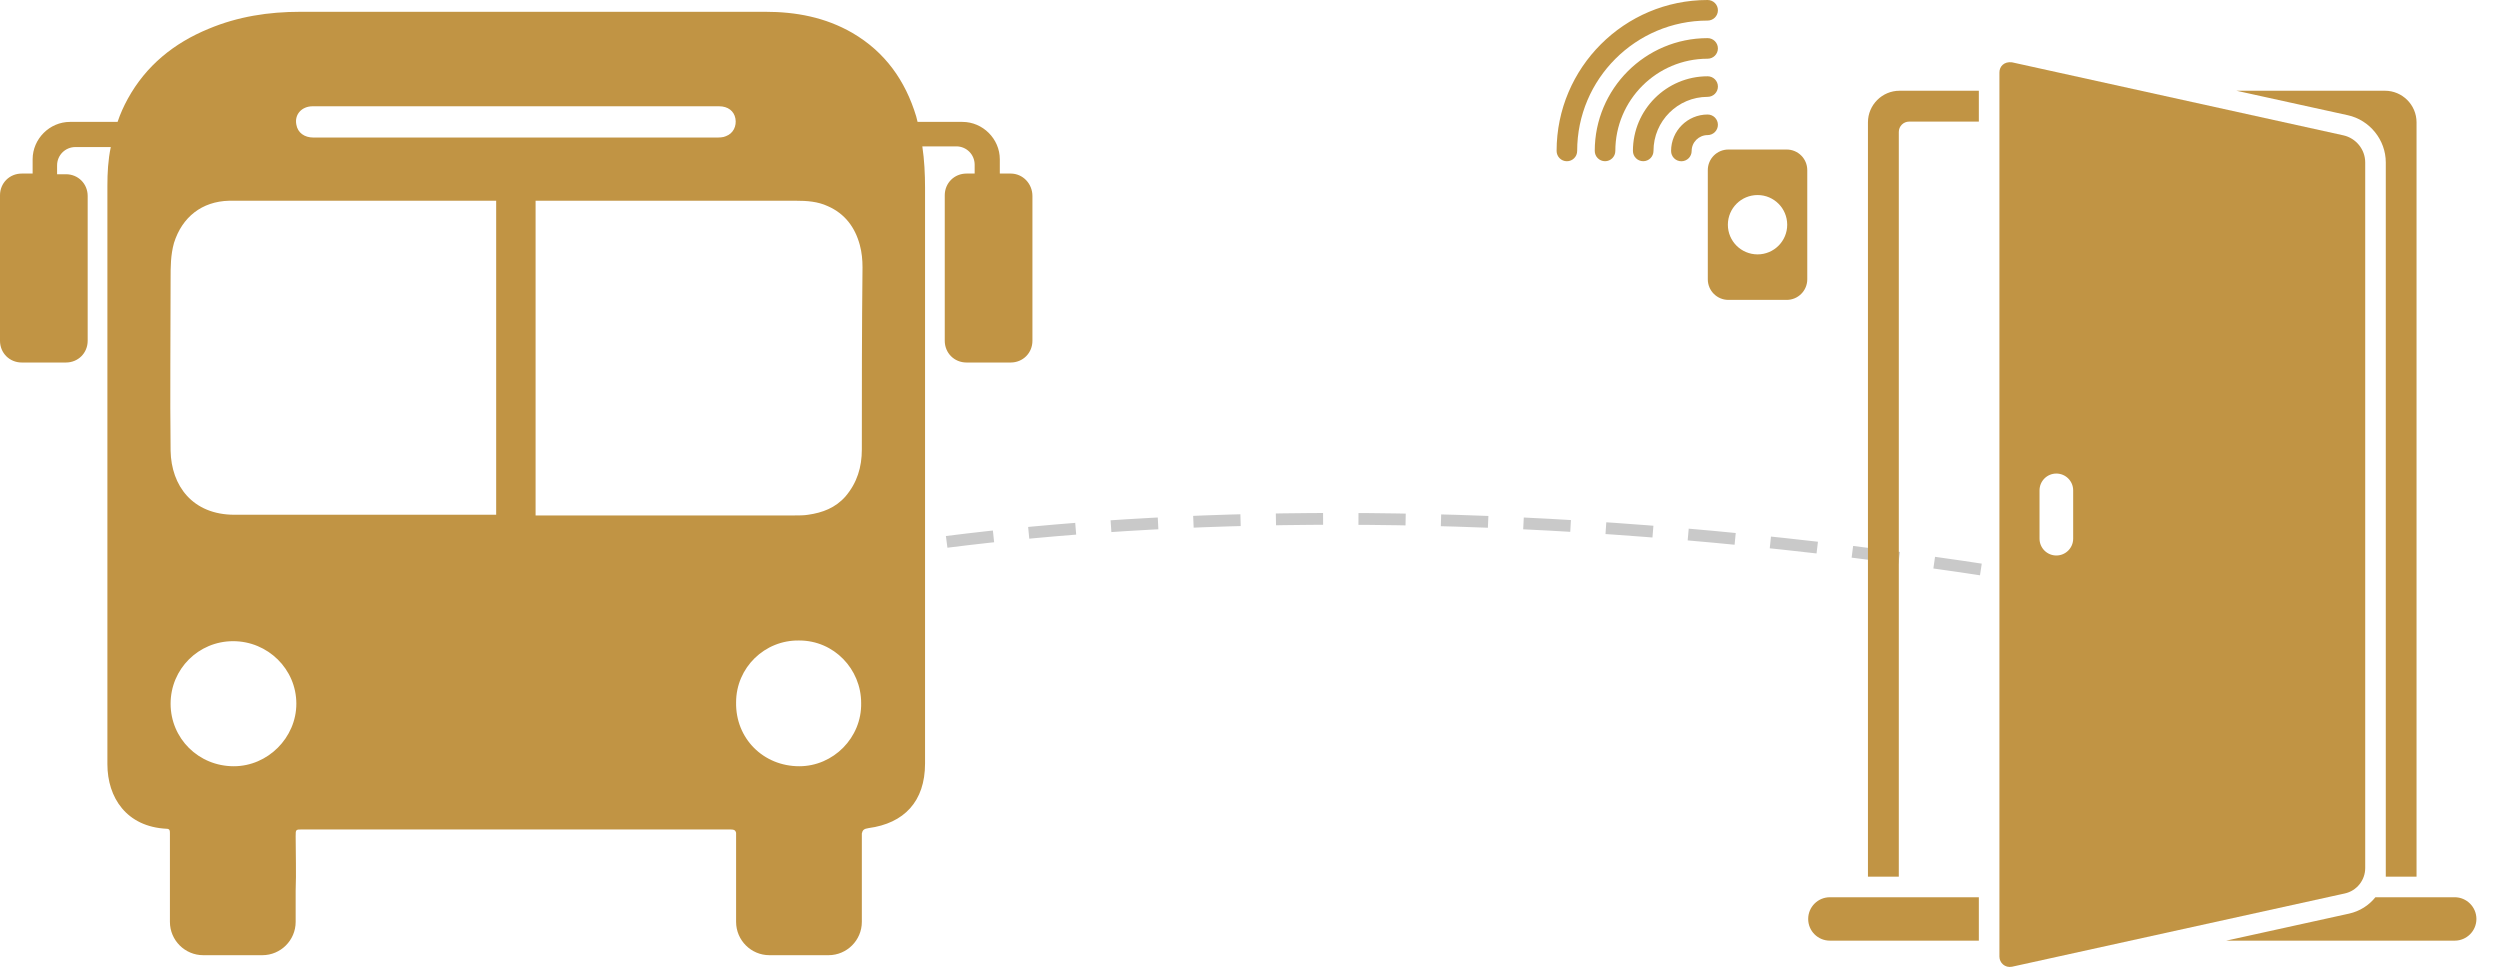<svg width="212" height="82" viewBox="0 0 212 82" fill="none" xmlns="http://www.w3.org/2000/svg">
<path d="M53 52C68.419 45.963 117.207 37.511 189 52" stroke="#C9C9C9" stroke-dasharray="4 3"/>
<path d="M85.706 14.718H84.784V13.507C84.784 11.778 83.343 10.337 81.614 10.337H77.81C77.752 10.164 77.752 10.049 77.695 9.876C76.772 6.821 75.043 4.401 72.277 2.787C69.971 1.461 67.493 1 64.899 1C51.758 1 38.617 1 25.476 1C22.767 1 20.173 1.403 17.695 2.441C14.755 3.651 12.392 5.553 10.836 8.378C10.49 9.012 10.202 9.646 9.971 10.337H5.937C4.207 10.337 2.767 11.778 2.767 13.507V14.718H1.844C0.807 14.718 0 15.524 0 16.562V28.896C0 29.934 0.807 30.741 1.844 30.741H5.591C6.628 30.741 7.435 29.934 7.435 28.896V16.62C7.435 15.582 6.628 14.775 5.591 14.775H4.841V14.026C4.841 13.161 5.533 12.47 6.398 12.47H9.395C9.164 13.565 9.107 14.66 9.107 15.755V52.989V64.804C9.107 67.628 10.72 70.107 14.121 70.279C14.409 70.279 14.409 70.453 14.409 70.683V75.64V78.176C14.409 79.732 15.677 81 17.233 81H22.248C23.804 81 25.072 79.732 25.072 78.176V75.525C25.13 73.968 25.072 72.47 25.072 70.914C25.072 70.337 25.072 70.337 25.648 70.337H61.902C62.248 70.337 62.363 70.395 62.421 70.625V71.951V74.66V78.176C62.421 79.732 63.689 81 65.245 81H70.259C71.816 81 73.084 79.732 73.084 78.176V75.582V75.525C73.084 74.199 73.084 72.931 73.084 71.605V70.683C73.141 70.395 73.257 70.279 73.66 70.222C76.657 69.819 78.444 67.974 78.444 64.746C78.444 56.274 78.444 47.801 78.444 39.328C78.444 31.548 78.444 23.709 78.444 15.928C78.444 14.775 78.386 13.565 78.213 12.412H81.095C81.96 12.412 82.651 13.104 82.651 13.968V14.718H81.96C80.922 14.718 80.115 15.524 80.115 16.562V28.896C80.115 29.934 80.922 30.741 81.96 30.741H85.706C86.743 30.741 87.55 29.934 87.55 28.896V16.62C87.55 15.582 86.743 14.718 85.706 14.718ZM19.827 64.977C16.83 64.977 14.467 62.614 14.467 59.674C14.467 56.735 16.83 54.372 19.77 54.372C22.709 54.372 25.13 56.735 25.13 59.674C25.13 62.556 22.709 64.977 19.827 64.977ZM42.133 43.651C34.697 43.651 27.262 43.651 19.885 43.651C16.311 43.651 14.524 41.173 14.467 38.233C14.409 33.392 14.467 28.493 14.467 23.651C14.467 22.614 14.467 21.634 14.755 20.596C15.447 18.406 17.118 17.081 19.424 17.023H21.268H42.075V43.651H42.133ZM26.571 11.663C25.821 11.663 25.245 11.259 25.13 10.568C24.957 9.703 25.591 9.012 26.513 9.012H33.429H60.98C61.729 9.012 62.248 9.415 62.363 10.049C62.478 10.683 62.19 11.317 61.556 11.548C61.326 11.663 60.98 11.663 60.692 11.663C55.043 11.663 49.395 11.663 43.689 11.663C38.04 11.663 32.277 11.663 26.571 11.663ZM67.781 64.977C64.726 64.977 62.363 62.614 62.421 59.559C62.421 56.62 64.841 54.257 67.781 54.314C70.721 54.314 73.026 56.735 73.026 59.617C73.084 62.556 70.663 64.977 67.781 64.977ZM73.084 38.118C73.084 39.617 72.68 40.942 71.7 42.095C70.836 43.075 69.741 43.478 68.53 43.651C68.184 43.709 67.781 43.709 67.377 43.709C60.058 43.709 52.738 43.709 45.418 43.709V17.023H67.493C68.415 17.023 69.337 17.081 70.202 17.484C71.643 18.118 72.507 19.271 72.911 20.77C73.084 21.404 73.141 22.038 73.141 22.672C73.084 27.801 73.084 32.989 73.084 38.118Z" fill="#C19444"/>
<path d="M153.334 77.927C153.334 78.947 154.154 79.767 155.175 79.767H167.806V76.086H155.175C154.154 76.086 153.334 76.915 153.334 77.927Z" fill="#C19444"/>
<path d="M208.159 76.086H201.434C200.884 76.775 200.108 77.272 199.209 77.473L188.785 79.767H208.159C209.171 79.767 210 78.947 210 77.927C210 76.916 209.171 76.086 208.159 76.086Z" fill="#C19444"/>
<path d="M151.512 12.68H146.567C145.603 12.68 144.822 13.461 144.822 14.424V23.687C144.822 24.65 145.603 25.431 146.567 25.431H151.512C152.475 25.431 153.256 24.65 153.256 23.687V14.424C153.256 13.461 152.475 12.68 151.512 12.68ZM149.044 21.572C147.648 21.572 146.523 20.447 146.523 19.06C146.523 17.665 147.648 16.54 149.044 16.54C150.43 16.54 151.555 17.664 151.555 19.06C151.555 20.446 150.43 21.572 149.044 21.572Z" fill="#C19444"/>
<path d="M144.806 1.745C145.289 1.745 145.679 1.354 145.679 0.872C145.679 0.39 145.288 0 144.806 0C137.745 0 132 5.742 132 12.8C132 13.283 132.39 13.673 132.872 13.673C133.354 13.673 133.744 13.283 133.744 12.8C133.745 6.704 138.707 1.745 144.806 1.745Z" fill="#C19444"/>
<path d="M144.806 4.979C145.288 4.979 145.678 4.589 145.678 4.107C145.678 3.625 145.288 3.234 144.806 3.234C139.529 3.234 135.235 7.524 135.235 12.798C135.235 13.281 135.625 13.671 136.108 13.671C136.59 13.671 136.98 13.28 136.98 12.798C136.98 8.487 140.491 4.979 144.806 4.979Z" fill="#C19444"/>
<path d="M145.679 7.341C145.679 6.859 145.288 6.469 144.806 6.469C141.314 6.469 138.472 9.308 138.472 12.797C138.472 13.28 138.862 13.67 139.344 13.67C139.826 13.67 140.216 13.28 140.216 12.797C140.216 10.27 142.275 8.213 144.806 8.213C145.288 8.213 145.679 7.823 145.679 7.341Z" fill="#C19444"/>
<path d="M145.678 10.583C145.678 10.101 145.288 9.711 144.806 9.711C143.098 9.711 141.708 11.098 141.708 12.803C141.708 13.286 142.098 13.675 142.58 13.675C143.062 13.675 143.452 13.285 143.452 12.803C143.452 12.06 144.06 11.456 144.806 11.456C145.288 11.455 145.678 11.065 145.678 10.583Z" fill="#C19444"/>
<path d="M202.315 13.775V74.341H204.923V10.373C204.923 8.899 203.719 7.695 202.245 7.695H189.648L199.096 9.771C200.954 10.181 202.315 11.865 202.315 13.775Z" fill="#C19444"/>
<path d="M158.402 10.373V74.341H161.019V11.185C161.019 10.705 161.412 10.312 161.892 10.312H167.806V7.695H161.08C159.606 7.695 158.402 8.899 158.402 10.373Z" fill="#C19444"/>
<path d="M200.57 73.609V13.771C200.57 12.672 199.785 11.713 198.721 11.477L170.615 5.284C169.947 5.2 169.551 5.639 169.551 6.139V81.124C169.551 81.647 170.028 82.096 170.615 81.979C207.817 73.788 195.835 76.426 198.837 75.766C199.849 75.543 200.57 74.645 200.57 73.609ZM175.805 45.68C175.805 46.468 175.166 47.106 174.378 47.106C173.59 47.106 172.952 46.467 172.952 45.68V41.583C172.952 40.795 173.59 40.157 174.378 40.157C175.166 40.157 175.805 40.795 175.805 41.583V45.68Z" fill="#C19444"/>
</svg>
